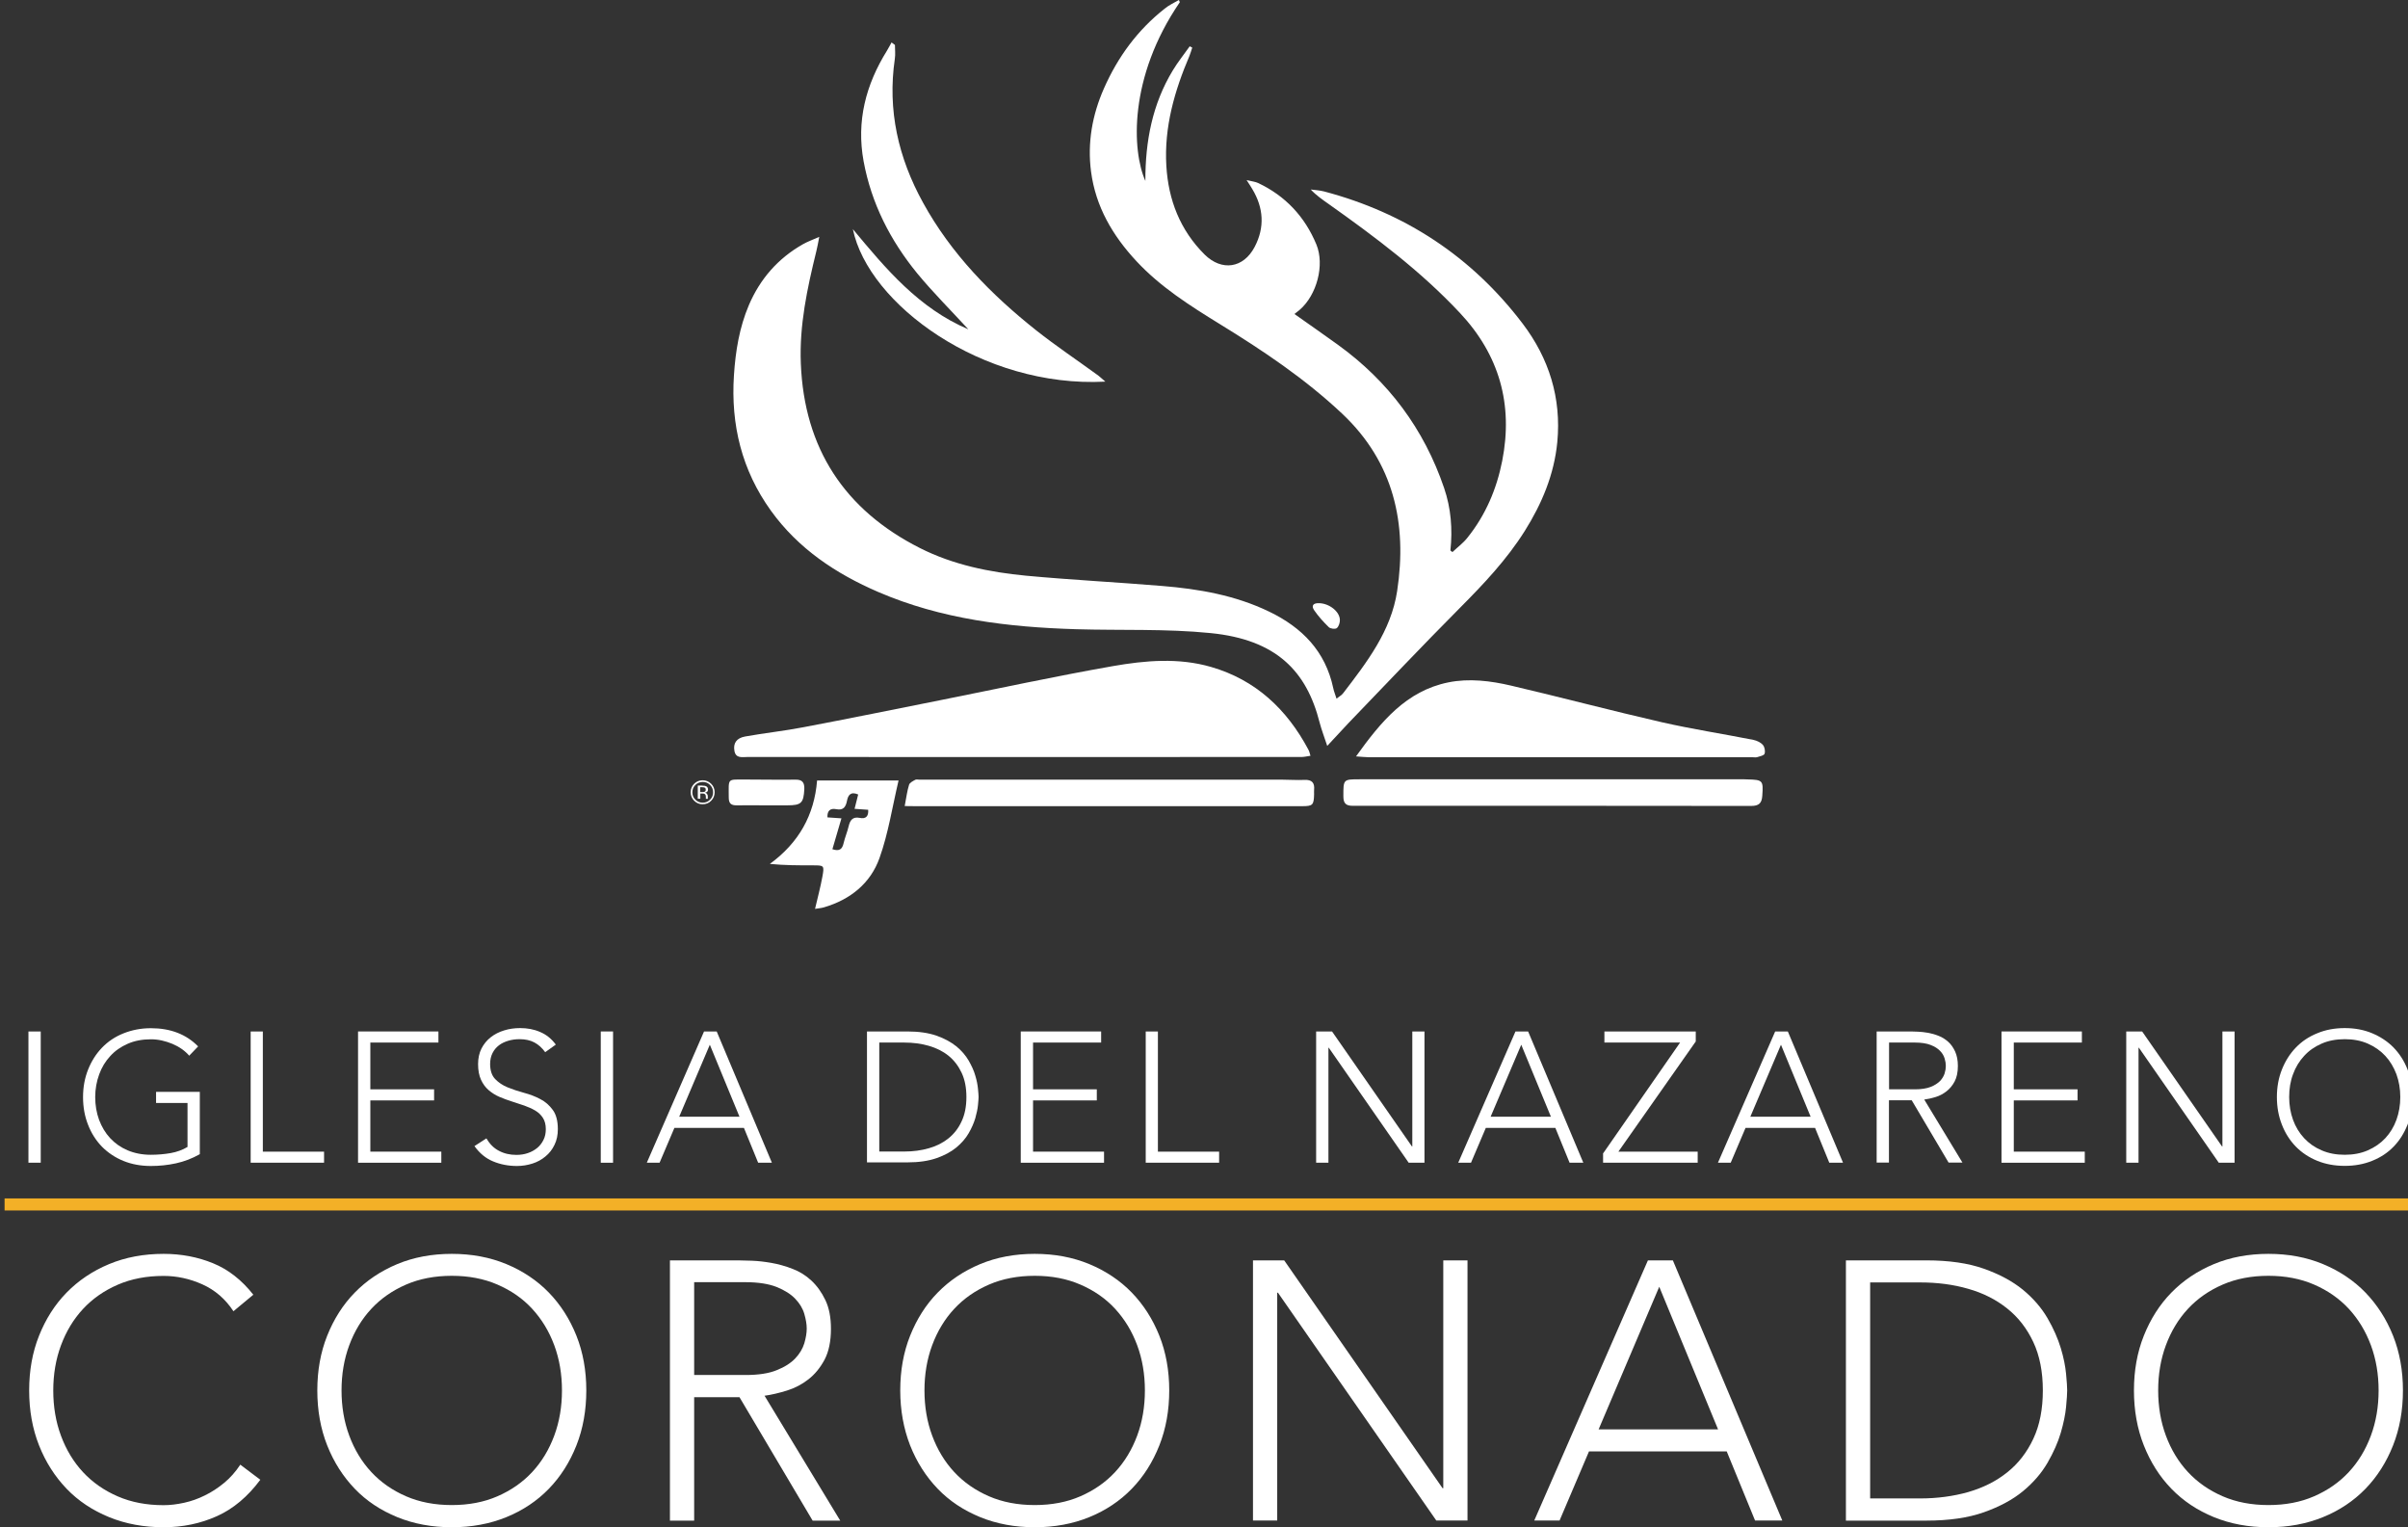 <?xml version="1.0" encoding="utf-8"?>
<!-- Generator: Adobe Illustrator 21.1.0, SVG Export Plug-In . SVG Version: 6.00 Build 0)  -->
<!DOCTYPE svg PUBLIC "-//W3C//DTD SVG 1.1//EN" "http://www.w3.org/Graphics/SVG/1.1/DTD/svg11.dtd">
<svg version="1.1" id="Layer_1" xmlns="http://www.w3.org/2000/svg" xmlns:xlink="http://www.w3.org/1999/xlink" x="0px" y="0px"
	 viewBox="0 0 199.81 126.69" enable-background="new 0 0 199.81 126.69" xml:space="preserve">
<rect x="0" y="0" width="199.81" height="126.69" fill="#333333" stroke="none"/>
<g>
	<g>
		<path fill-rule="evenodd" clip-rule="evenodd" fill="#FFFFFF" d="M97.9,0.18c-4.28,6.25-3.97,12.35-2.86,14.83
			c-0.01-3.31,0.59-6.38,2.27-9.16c0.42-0.7,0.94-1.34,1.41-2.01c0.07,0.04,0.14,0.07,0.21,0.11c-0.08,0.23-0.14,0.46-0.23,0.68
			c-1.24,2.91-2.11,5.91-1.92,9.13c0.17,2.83,1.14,5.33,3.18,7.36c1.42,1.4,3.22,1.14,4.15-0.64c0.85-1.62,0.74-3.24-0.2-4.8
			c-0.11-0.19-0.23-0.37-0.47-0.74c0.44,0.11,0.72,0.13,0.95,0.24c2.27,1.07,3.88,2.79,4.84,5.1c0.7,1.7,0.04,4.19-1.38,5.42
			c-0.13,0.11-0.27,0.22-0.44,0.35c1.22,0.86,2.41,1.69,3.59,2.54c4.2,3.03,7.16,6.99,8.83,11.9c0.57,1.67,0.71,3.42,0.52,5.18
			c0.05,0.04,0.11,0.09,0.17,0.13c0.42-0.4,0.9-0.75,1.25-1.2c1.5-1.87,2.42-4.03,2.88-6.37c0.92-4.68-0.24-8.79-3.52-12.28
			c-3.24-3.46-7.01-6.28-10.86-9.01c-0.51-0.36-1.03-0.71-1.51-1.22c0.37,0.05,0.75,0.07,1.1,0.16c6.74,1.78,12.27,5.42,16.48,10.96
			c2.19,2.88,3.23,6.18,2.88,9.84c-0.26,2.69-1.28,5.11-2.7,7.37c-1.49,2.37-3.4,4.39-5.37,6.37c-3.13,3.15-6.19,6.38-9.27,9.58
			c-0.55,0.58-1.09,1.17-1.75,1.88c-0.25-0.75-0.47-1.33-0.63-1.93c-1.08-4.27-3.59-6.89-9.06-7.43c-3.69-0.37-7.44-0.21-11.16-0.32
			c-5.63-0.17-11.17-0.83-16.41-3.09c-3.52-1.52-6.63-3.59-8.9-6.74c-2.42-3.36-3.34-7.14-3.07-11.24c0.13-2,0.45-3.96,1.24-5.82
			c0.93-2.17,2.41-3.87,4.47-5.04c0.38-0.22,0.81-0.37,1.37-0.62c-0.1,0.51-0.16,0.87-0.25,1.22c-0.75,3.05-1.41,6.12-1.28,9.29
			c0.28,7.04,3.63,12.15,9.89,15.31c2.75,1.39,5.76,2,8.8,2.29c3.75,0.35,7.52,0.54,11.27,0.85c3.07,0.25,6.08,0.77,8.9,2.13
			c2.74,1.32,4.67,3.29,5.32,6.35c0.05,0.26,0.16,0.5,0.27,0.87c0.24-0.19,0.43-0.29,0.55-0.45c1.97-2.57,3.98-5.17,4.48-8.47
			c0.85-5.59-0.27-10.67-4.55-14.71c-3.09-2.91-6.59-5.25-10.19-7.46c-2.47-1.52-4.91-3.07-6.9-5.21c-1.97-2.12-3.38-4.52-3.76-7.43
			c-0.31-2.39,0.1-4.69,1.07-6.89c1.15-2.61,2.79-4.85,5.04-6.62C97,0.42,97.43,0.23,97.82,0C97.85,0.06,97.87,0.12,97.9,0.18z"/>
		<path fill-rule="evenodd" clip-rule="evenodd" fill="#FFFFFF" d="M108.74,62.7c-0.28,0.04-0.52,0.1-0.75,0.1
			c-15.33,0-30.66,0.01-45.98,0c-0.41,0-0.96,0.14-1.07-0.51c-0.11-0.62,0.16-1.06,0.89-1.19c1.61-0.29,3.24-0.46,4.84-0.77
			c3.8-0.72,7.59-1.49,11.39-2.25c4.76-0.95,9.51-1.98,14.29-2.82c2.69-0.47,5.45-0.71,8.14,0.07c3.7,1.07,6.29,3.51,8.07,6.85
			C108.64,62.31,108.67,62.47,108.74,62.7z"/>
		<path fill-rule="evenodd" clip-rule="evenodd" fill="#FFFFFF" d="M112.52,62.75c2.07-2.88,4.16-5.43,7.66-6.14
			c1.73-0.35,3.5-0.13,5.21,0.27c4.18,0.98,8.33,2.08,12.52,3.04c2.51,0.57,5.05,0.96,7.58,1.46c0.29,0.06,0.61,0.21,0.79,0.42
			c0.15,0.17,0.21,0.52,0.14,0.73c-0.05,0.15-0.38,0.21-0.6,0.28c-0.12,0.04-0.27,0.01-0.4,0.01c-10.61,0-21.22,0-31.84,0
			C113.29,62.82,113.01,62.78,112.52,62.75z"/>
		<path fill-rule="evenodd" clip-rule="evenodd" fill="#FFFFFF" d="M91.72,31.66C81.5,32.2,72.04,25.22,70.77,19.01
			c2.74,3.3,5.48,6.57,9.58,8.31c-1.44-1.57-2.92-3.04-4.24-4.64c-2.23-2.73-3.8-5.79-4.45-9.3c-0.61-3.33,0.18-6.35,1.94-9.18
			c0.14-0.22,0.25-0.46,0.38-0.68c0.09,0.07,0.19,0.14,0.28,0.21c0,0.39,0.05,0.78-0.01,1.16c-0.62,4.25,0.29,8.2,2.34,11.92
			c2.33,4.24,5.65,7.63,9.41,10.61c1.62,1.28,3.34,2.43,5,3.64C91.21,31.2,91.39,31.38,91.72,31.66z"/>
		<path fill-rule="evenodd" clip-rule="evenodd" fill="#FFFFFF" d="M128.85,64.65c5.29,0,10.59,0,15.89,0c0.09,0,0.18,0,0.27,0.01
			c1.27,0.03,1.31,0.09,1.22,1.36c-0.04,0.61-0.28,0.84-0.92,0.84c-11.02-0.02-22.04-0.01-33.05-0.01c-0.58,0-0.79-0.2-0.79-0.79
			c0-1.41-0.02-1.41,1.36-1.41c5.34,0,10.68,0,16.02,0C128.85,64.66,128.85,64.66,128.85,64.65z"/>
		<path fill-rule="evenodd" clip-rule="evenodd" fill="#FFFFFF" d="M75.07,66.87c0.13-0.68,0.2-1.24,0.36-1.76
			c0.05-0.18,0.32-0.31,0.52-0.42c0.08-0.05,0.22-0.01,0.33-0.01c10.03,0,20.06,0,30.08,0c0.63,0,1.26,0.05,1.88,0.02
			c0.63-0.03,0.86,0.25,0.8,0.84c-0.01,0.11,0,0.23,0,0.34c-0.02,0.91-0.11,1-1,1c-10.7,0-21.4,0-32.11,0
			C75.68,66.87,75.44,66.87,75.07,66.87z"/>
		<path fill-rule="evenodd" clip-rule="evenodd" fill="#FFFFFF" d="M67.8,64.75c2.25,0,4.42,0,6.76,0c-0.52,2.2-0.85,4.39-1.58,6.43
			c-0.75,2.11-2.43,3.45-4.6,4.09c-0.23,0.07-0.47,0.08-0.75,0.13c0.22-0.94,0.45-1.8,0.61-2.67c0.17-0.94,0.14-0.94-0.78-0.94
			c-1.18,0-2.36,0-3.58-0.12C66.28,69.92,67.57,67.62,67.8,64.75z M72.04,67.18c-0.36-0.03-0.73-0.05-1.13-0.08
			c0.11-0.45,0.21-0.83,0.3-1.19c-0.63-0.27-0.84,0.06-0.93,0.53c-0.1,0.5-0.3,0.81-0.89,0.69c-0.5-0.1-0.76,0.13-0.73,0.68
			c0.37,0.03,0.74,0.05,1.16,0.08c-0.26,0.89-0.51,1.73-0.75,2.56c0.59,0.2,0.82-0.01,0.93-0.5c0.11-0.48,0.31-0.93,0.42-1.41
			c0.12-0.5,0.33-0.8,0.91-0.69C71.84,67.96,72.08,67.73,72.04,67.18z"/>
		<path fill-rule="evenodd" clip-rule="evenodd" fill="#FFFFFF" d="M63.45,66.81c-0.76,0-1.53-0.01-2.29,0
			c-0.46,0.01-0.69-0.12-0.69-0.64c0-1.67-0.17-1.49,1.44-1.5c1.37,0,2.74,0.03,4.11,0.01c0.58-0.01,0.74,0.27,0.72,0.79
			c-0.06,1.15-0.25,1.34-1.4,1.34C64.71,66.81,64.08,66.81,63.45,66.81z"/>
		<path fill-rule="evenodd" clip-rule="evenodd" fill="#FFFFFF" d="M109.45,50.04c0.83,0.01,1.71,0.68,1.73,1.38
			c0.01,0.23-0.09,0.56-0.26,0.69c-0.13,0.1-0.53,0.05-0.66-0.08c-0.44-0.43-0.86-0.89-1.21-1.4
			C108.78,50.24,108.98,50.02,109.45,50.04z"/>
		<g>
			<path fill="#FFFFFF" d="M59.01,66.43c-0.19,0.2-0.43,0.29-0.71,0.29c-0.28,0-0.51-0.1-0.7-0.29c-0.19-0.19-0.29-0.43-0.29-0.71
				c0-0.27,0.1-0.51,0.29-0.7c0.19-0.19,0.43-0.29,0.7-0.29c0.28,0,0.51,0.1,0.71,0.29c0.19,0.19,0.29,0.43,0.29,0.7
				C59.3,66,59.2,66.24,59.01,66.43z M57.7,65.12c-0.17,0.17-0.25,0.37-0.25,0.61c0,0.24,0.08,0.44,0.25,0.61
				c0.17,0.17,0.37,0.25,0.61,0.25c0.24,0,0.44-0.08,0.61-0.25c0.17-0.17,0.25-0.37,0.25-0.61c0-0.24-0.08-0.44-0.25-0.61
				c-0.17-0.17-0.37-0.25-0.61-0.25C58.07,64.87,57.86,64.96,57.7,65.12z M58.28,65.18c0.14,0,0.23,0.01,0.3,0.04
				c0.11,0.05,0.17,0.14,0.17,0.28c0,0.1-0.04,0.17-0.11,0.21c-0.04,0.03-0.09,0.04-0.16,0.05c0.09,0.01,0.15,0.05,0.19,0.11
				c0.04,0.06,0.06,0.11,0.06,0.17v0.08c0,0.02,0,0.05,0,0.08c0,0.03,0,0.05,0.01,0.06l0.01,0.01h-0.18c0,0,0-0.01,0-0.01
				c0,0,0-0.01,0-0.01l0-0.04v-0.09c0-0.13-0.03-0.21-0.1-0.25c-0.04-0.03-0.11-0.04-0.21-0.04h-0.15v0.43H57.9v-1.09H58.28z
				 M58.49,65.35c-0.05-0.03-0.13-0.04-0.23-0.04h-0.16v0.4h0.17c0.08,0,0.14-0.01,0.18-0.02c0.08-0.03,0.11-0.09,0.11-0.17
				C58.56,65.43,58.54,65.38,58.49,65.35z"/>
		</g>
	</g>
	<g>
		<g>
			<path fill="#FFFFFF" d="M2.36,85.57h1.02v10.89H2.36V85.57z"/>
			<path fill="#FFFFFF" d="M16.58,95.75c-0.64,0.36-1.29,0.61-1.98,0.76s-1.38,0.22-2.08,0.22c-0.83,0-1.59-0.14-2.28-0.42
				c-0.69-0.28-1.28-0.68-1.78-1.18c-0.49-0.51-0.88-1.11-1.15-1.81c-0.28-0.7-0.42-1.47-0.42-2.3c0-0.83,0.14-1.59,0.42-2.29
				c0.28-0.7,0.66-1.3,1.15-1.81c0.49-0.51,1.08-0.91,1.78-1.19s1.45-0.43,2.28-0.43c1.62,0,2.93,0.5,3.92,1.51l-0.74,0.77
				c-0.16-0.19-0.37-0.38-0.61-0.55c-0.24-0.17-0.5-0.31-0.78-0.43c-0.28-0.12-0.58-0.21-0.88-0.28c-0.31-0.07-0.61-0.1-0.91-0.1
				c-0.71,0-1.35,0.12-1.92,0.37s-1.05,0.58-1.45,1.02c-0.4,0.43-0.71,0.94-0.92,1.52S7.9,90.33,7.9,91.01
				c0,0.68,0.11,1.31,0.32,1.89c0.22,0.58,0.52,1.09,0.92,1.52s0.88,0.77,1.45,1.01s1.21,0.37,1.92,0.37c0.58,0,1.13-0.05,1.65-0.14
				c0.51-0.09,0.98-0.26,1.4-0.51V91.5h-2.61v-0.92h3.63V95.75z"/>
			<path fill="#FFFFFF" d="M20.79,85.57h1.02v9.97h5.08v0.92h-6.09V85.57z"/>
			<path fill="#FFFFFF" d="M29.72,85.57h6.66v0.92h-5.65v3.88h5.29v0.92h-5.29v4.25h5.89v0.92h-6.91V85.57z"/>
			<path fill="#FFFFFF" d="M40.36,94.44c0.27,0.46,0.61,0.81,1.04,1.03c0.43,0.23,0.91,0.34,1.45,0.34c0.34,0,0.66-0.05,0.95-0.15
				c0.3-0.1,0.56-0.25,0.78-0.43c0.22-0.18,0.39-0.41,0.52-0.67c0.13-0.26,0.19-0.56,0.19-0.88c0-0.38-0.08-0.69-0.24-0.94
				s-0.37-0.45-0.64-0.61c-0.27-0.16-0.57-0.29-0.9-0.41c-0.33-0.11-0.68-0.23-1.03-0.34c-0.35-0.11-0.7-0.24-1.03-0.38
				c-0.33-0.14-0.63-0.33-0.9-0.56s-0.48-0.52-0.64-0.87c-0.16-0.35-0.24-0.78-0.24-1.29c0-0.48,0.09-0.91,0.28-1.29
				c0.19-0.37,0.45-0.69,0.77-0.94c0.32-0.25,0.69-0.44,1.12-0.57c0.42-0.13,0.86-0.19,1.32-0.19c0.59,0,1.15,0.1,1.65,0.32
				c0.51,0.21,0.95,0.56,1.31,1.05l-0.88,0.63c-0.26-0.36-0.56-0.63-0.9-0.81c-0.34-0.18-0.75-0.27-1.22-0.27
				c-0.33,0-0.64,0.04-0.94,0.13s-0.56,0.21-0.78,0.38c-0.22,0.17-0.4,0.38-0.53,0.64c-0.13,0.26-0.2,0.56-0.2,0.91
				c0,0.54,0.14,0.96,0.42,1.25c0.28,0.29,0.62,0.52,1.04,0.69c0.42,0.17,0.87,0.32,1.35,0.45c0.49,0.13,0.94,0.3,1.35,0.52
				c0.42,0.21,0.76,0.52,1.04,0.9c0.28,0.38,0.42,0.92,0.42,1.59c0,0.49-0.09,0.93-0.28,1.31c-0.18,0.38-0.43,0.7-0.75,0.96
				c-0.31,0.26-0.67,0.46-1.08,0.59c-0.41,0.13-0.84,0.2-1.28,0.2c-0.72,0-1.38-0.13-1.98-0.38c-0.61-0.25-1.12-0.67-1.55-1.27
				L40.36,94.44z"/>
			<path fill="#FFFFFF" d="M49.85,85.57h1.02v10.89h-1.02V85.57z"/>
			<path fill="#FFFFFF" d="M58.42,85.57h1.05l4.58,10.89h-1.14l-1.18-2.89h-5.77l-1.23,2.89h-1.06L58.42,85.57z M58.9,86.67
				l-2.54,5.97h5L58.9,86.67z"/>
			<path fill="#FFFFFF" d="M71.94,85.57h3.37c0.94,0,1.74,0.12,2.4,0.35c0.66,0.23,1.2,0.53,1.64,0.88
				c0.44,0.36,0.78,0.76,1.03,1.19c0.25,0.44,0.44,0.85,0.55,1.25c0.12,0.4,0.19,0.76,0.22,1.08c0.03,0.32,0.05,0.55,0.05,0.68
				c0,0.13-0.02,0.36-0.05,0.68c-0.03,0.32-0.11,0.68-0.22,1.08c-0.12,0.4-0.3,0.82-0.55,1.25c-0.25,0.44-0.6,0.83-1.03,1.19
				c-0.44,0.36-0.98,0.65-1.64,0.88c-0.66,0.23-1.46,0.35-2.4,0.35h-3.37V85.57z M72.96,95.53h2.09c0.72,0,1.39-0.09,2.02-0.27
				c0.63-0.18,1.17-0.45,1.63-0.82s0.83-0.84,1.09-1.41c0.27-0.57,0.4-1.24,0.4-2.02s-0.13-1.45-0.4-2.02
				c-0.27-0.57-0.63-1.04-1.09-1.41s-1.01-0.64-1.63-0.82s-1.3-0.27-2.02-0.27h-2.09V95.53z"/>
			<path fill="#FFFFFF" d="M84.71,85.57h6.66v0.92h-5.65v3.88h5.29v0.92h-5.29v4.25h5.89v0.92h-6.91V85.57z"/>
			<path fill="#FFFFFF" d="M95.06,85.57h1.02v9.97h5.08v0.92h-6.09V85.57z"/>
			<path fill="#FFFFFF" d="M109.22,85.57h1.31l6.63,9.54h0.03v-9.54h1.01v10.89h-1.31l-6.63-9.54h-0.03v9.54h-1.02V85.57z"/>
			<path fill="#FFFFFF" d="M125.75,85.57h1.05l4.58,10.89h-1.14l-1.18-2.89h-5.77l-1.23,2.89H121L125.75,85.57z M126.23,86.67
				l-2.54,5.97h5L126.23,86.67z"/>
			<path fill="#FFFFFF" d="M133.04,95.66l6.37-9.17h-6.28v-0.92h7.58v0.83l-6.42,9.14h6.58v0.92h-7.85V95.66z"/>
			<path fill="#FFFFFF" d="M147.3,85.57h1.05l4.58,10.89h-1.14l-1.18-2.89h-5.77l-1.23,2.89h-1.06L147.3,85.57z M147.78,86.67
				l-2.54,5.97h5L147.78,86.67z"/>
			<path fill="#FFFFFF" d="M155.73,85.57h2.86c0.14,0,0.34,0.01,0.58,0.02c0.25,0.01,0.51,0.04,0.8,0.09
				c0.29,0.05,0.58,0.13,0.88,0.25c0.3,0.11,0.56,0.28,0.8,0.49c0.24,0.21,0.43,0.49,0.58,0.81c0.15,0.33,0.23,0.73,0.23,1.2
				c0,0.52-0.09,0.95-0.27,1.29c-0.18,0.34-0.41,0.61-0.68,0.82c-0.27,0.21-0.57,0.37-0.9,0.47s-0.64,0.17-0.94,0.21l3.17,5.23
				h-1.15l-3.06-5.17h-1.89v5.17h-1.02V85.57z M156.75,90.37h2.15c0.53,0,0.97-0.07,1.3-0.2c0.33-0.13,0.59-0.3,0.78-0.49
				c0.18-0.19,0.31-0.41,0.38-0.63c0.07-0.23,0.1-0.43,0.1-0.62s-0.03-0.39-0.1-0.62c-0.07-0.23-0.19-0.44-0.38-0.63
				c-0.18-0.19-0.44-0.36-0.78-0.49c-0.33-0.13-0.77-0.2-1.3-0.2h-2.15V90.37z"/>
			<path fill="#FFFFFF" d="M166.09,85.57h6.66v0.92h-5.65v3.88h5.29v0.92h-5.29v4.25h5.89v0.92h-6.91V85.57z"/>
			<path fill="#FFFFFF" d="M176.44,85.57h1.31l6.63,9.54h0.03v-9.54h1.01v10.89h-1.31l-6.63-9.54h-0.03v9.54h-1.02V85.57z"/>
			<path fill="#FFFFFF" d="M188.93,91.01c0-0.83,0.14-1.59,0.42-2.29c0.28-0.7,0.66-1.3,1.15-1.81c0.49-0.51,1.08-0.91,1.78-1.19
				c0.69-0.29,1.45-0.43,2.28-0.43c0.83,0,1.59,0.14,2.28,0.43s1.28,0.68,1.78,1.19c0.49,0.51,0.88,1.11,1.15,1.81
				c0.28,0.7,0.42,1.46,0.42,2.29c0,0.83-0.14,1.6-0.42,2.3c-0.28,0.7-0.66,1.31-1.15,1.81c-0.49,0.51-1.08,0.9-1.78,1.18
				c-0.69,0.28-1.45,0.42-2.28,0.42c-0.83,0-1.59-0.14-2.28-0.42c-0.69-0.28-1.29-0.68-1.78-1.18c-0.49-0.51-0.88-1.11-1.15-1.81
				C189.07,92.61,188.93,91.84,188.93,91.01z M189.95,91.01c0,0.68,0.11,1.31,0.32,1.89c0.21,0.58,0.52,1.09,0.92,1.52
				s0.88,0.77,1.45,1.01c0.57,0.25,1.21,0.37,1.92,0.37c0.71,0,1.35-0.12,1.92-0.37s1.05-0.58,1.45-1.01
				c0.4-0.43,0.71-0.94,0.92-1.52c0.21-0.58,0.32-1.21,0.32-1.89c0-0.68-0.11-1.31-0.32-1.89c-0.22-0.58-0.52-1.09-0.92-1.52
				c-0.4-0.43-0.88-0.77-1.45-1.02s-1.21-0.37-1.92-0.37c-0.71,0-1.35,0.12-1.92,0.37c-0.57,0.25-1.05,0.58-1.45,1.02
				c-0.4,0.43-0.71,0.94-0.92,1.52C190.05,89.7,189.95,90.33,189.95,91.01z"/>
		</g>
		<g>
			<path fill="#FFFFFF" d="M21.6,122.76c-1.04,1.4-2.24,2.41-3.6,3.02c-1.36,0.61-2.83,0.92-4.42,0.92c-1.65,0-3.16-0.28-4.53-0.84
				c-1.37-0.56-2.55-1.34-3.52-2.35s-1.74-2.21-2.29-3.6c-0.55-1.39-0.82-2.91-0.82-4.56c0-1.65,0.27-3.16,0.82-4.54
				c0.55-1.38,1.31-2.58,2.29-3.58s2.15-1.79,3.52-2.36c1.37-0.57,2.88-0.85,4.53-0.85c1.46,0,2.83,0.26,4.1,0.78
				c1.27,0.52,2.38,1.39,3.34,2.61l-1.65,1.37c-0.67-1.02-1.53-1.76-2.58-2.23c-1.05-0.47-2.12-0.7-3.22-0.7
				c-1.4,0-2.67,0.24-3.8,0.73c-1.13,0.49-2.09,1.16-2.88,2.01s-1.4,1.86-1.83,3.02s-0.64,2.41-0.64,3.75
				c0,1.34,0.21,2.59,0.64,3.75s1.04,2.17,1.83,3.02s1.75,1.52,2.88,2.01c1.13,0.49,2.39,0.73,3.8,0.73c0.55,0,1.12-0.07,1.71-0.2
				c0.59-0.13,1.16-0.33,1.72-0.61c0.56-0.27,1.09-0.62,1.6-1.04c0.51-0.42,0.95-0.92,1.34-1.51L21.6,122.76z"/>
			<path fill="#FFFFFF" d="M26.33,115.35c0-1.65,0.27-3.16,0.82-4.54c0.55-1.38,1.31-2.58,2.29-3.58s2.15-1.79,3.52-2.36
				c1.37-0.57,2.88-0.85,4.53-0.85c1.65,0,3.15,0.28,4.53,0.85c1.37,0.57,2.55,1.36,3.52,2.36s1.74,2.2,2.29,3.58
				c0.55,1.38,0.82,2.9,0.82,4.54c0,1.65-0.27,3.17-0.82,4.56c-0.55,1.39-1.31,2.59-2.29,3.6s-2.15,1.79-3.52,2.35
				c-1.37,0.56-2.88,0.84-4.53,0.84c-1.65,0-3.16-0.28-4.53-0.84c-1.37-0.56-2.55-1.34-3.52-2.35s-1.74-2.21-2.29-3.6
				C26.6,118.52,26.33,117,26.33,115.35z M28.34,115.35c0,1.34,0.21,2.59,0.64,3.75s1.04,2.17,1.83,3.02s1.75,1.52,2.88,2.01
				c1.13,0.49,2.39,0.73,3.8,0.73c1.4,0,2.67-0.24,3.79-0.73c1.13-0.49,2.09-1.16,2.88-2.01s1.4-1.86,1.83-3.02s0.64-2.41,0.64-3.75
				c0-1.34-0.21-2.59-0.64-3.75s-1.04-2.16-1.83-3.02s-1.75-1.52-2.88-2.01c-1.13-0.49-2.39-0.73-3.79-0.73
				c-1.4,0-2.67,0.24-3.8,0.73c-1.13,0.49-2.09,1.16-2.88,2.01s-1.4,1.86-1.83,3.02S28.34,114.01,28.34,115.35z"/>
			<path fill="#FFFFFF" d="M55.59,104.56h5.67c0.28,0,0.67,0.01,1.16,0.03s1.02,0.08,1.59,0.18c0.57,0.1,1.15,0.26,1.74,0.49
				c0.59,0.22,1.12,0.55,1.58,0.98s0.85,0.97,1.16,1.62s0.46,1.44,0.46,2.38c0,1.04-0.18,1.89-0.53,2.56
				c-0.36,0.67-0.8,1.21-1.34,1.63c-0.54,0.42-1.13,0.73-1.78,0.93c-0.65,0.2-1.27,0.35-1.86,0.43l6.28,10.36h-2.29l-6.07-10.24
				H57.6v10.24h-2.01V104.56z M57.6,114.07h4.27c1.06,0,1.92-0.13,2.58-0.4c0.66-0.26,1.17-0.59,1.54-0.98
				c0.37-0.39,0.61-0.8,0.75-1.25c0.13-0.45,0.2-0.85,0.2-1.22c0-0.37-0.07-0.77-0.2-1.22c-0.13-0.45-0.38-0.86-0.75-1.25
				c-0.37-0.39-0.88-0.71-1.54-0.98c-0.66-0.26-1.52-0.4-2.58-0.4H57.6V114.07z"/>
			<path fill="#FFFFFF" d="M74.7,115.35c0-1.65,0.27-3.16,0.82-4.54c0.55-1.38,1.31-2.58,2.29-3.58s2.15-1.79,3.52-2.36
				c1.37-0.57,2.88-0.85,4.53-0.85c1.65,0,3.15,0.28,4.53,0.85c1.37,0.57,2.55,1.36,3.52,2.36s1.74,2.2,2.29,3.58
				c0.55,1.38,0.82,2.9,0.82,4.54c0,1.65-0.27,3.17-0.82,4.56c-0.55,1.39-1.31,2.59-2.29,3.6s-2.15,1.79-3.52,2.35
				c-1.37,0.56-2.88,0.84-4.53,0.84c-1.65,0-3.16-0.28-4.53-0.84c-1.37-0.56-2.55-1.34-3.52-2.35s-1.74-2.21-2.29-3.6
				C74.98,118.52,74.7,117,74.7,115.35z M76.71,115.35c0,1.34,0.21,2.59,0.64,3.75s1.04,2.17,1.83,3.02s1.75,1.52,2.88,2.01
				c1.13,0.49,2.39,0.73,3.8,0.73c1.4,0,2.67-0.24,3.79-0.73c1.13-0.49,2.09-1.16,2.88-2.01s1.4-1.86,1.83-3.02s0.64-2.41,0.64-3.75
				c0-1.34-0.21-2.59-0.64-3.75s-1.04-2.16-1.83-3.02s-1.75-1.52-2.88-2.01c-1.13-0.49-2.39-0.73-3.79-0.73
				c-1.4,0-2.67,0.24-3.8,0.73c-1.13,0.49-2.09,1.16-2.88,2.01s-1.4,1.86-1.83,3.02S76.71,114.01,76.71,115.35z"/>
			<path fill="#FFFFFF" d="M103.97,104.56h2.59l13.14,18.9h0.06v-18.9h2.01v21.58h-2.59l-13.14-18.9h-0.06v18.9h-2.01V104.56z"/>
			<path fill="#FFFFFF" d="M136.74,104.56h2.07l9.08,21.58h-2.26l-2.35-5.73h-11.43l-2.44,5.73h-2.1L136.74,104.56z M137.68,106.75
				l-5.03,11.83h9.91L137.68,106.75z"/>
			<path fill="#FFFFFF" d="M153.17,104.56h6.68c1.87,0,3.46,0.23,4.76,0.69c1.3,0.46,2.38,1.04,3.25,1.75
				c0.86,0.71,1.54,1.5,2.04,2.36c0.5,0.86,0.86,1.69,1.1,2.48s0.38,1.51,0.44,2.15c0.06,0.64,0.09,1.09,0.09,1.36
				c0,0.26-0.03,0.72-0.09,1.36c-0.06,0.64-0.21,1.36-0.44,2.15c-0.23,0.79-0.6,1.62-1.1,2.49c-0.5,0.86-1.18,1.65-2.04,2.36
				c-0.86,0.71-1.95,1.29-3.25,1.75c-1.3,0.46-2.89,0.69-4.76,0.69h-6.68V104.56z M155.18,124.31h4.15c1.42,0,2.75-0.18,3.99-0.53
				c1.24-0.36,2.32-0.9,3.23-1.63c0.92-0.73,1.64-1.66,2.17-2.79c0.53-1.13,0.79-2.46,0.79-4.01c0-1.54-0.26-2.88-0.79-4.01
				c-0.53-1.13-1.25-2.06-2.17-2.79c-0.91-0.73-1.99-1.28-3.23-1.63c-1.24-0.36-2.57-0.53-3.99-0.53h-4.15V124.31z"/>
			<path fill="#FFFFFF" d="M177.07,115.35c0-1.65,0.27-3.16,0.82-4.54s1.31-2.58,2.29-3.58s2.15-1.79,3.52-2.36
				c1.37-0.57,2.88-0.85,4.53-0.85c1.65,0,3.16,0.28,4.53,0.85c1.37,0.57,2.55,1.36,3.52,2.36c0.97,1.01,1.74,2.2,2.29,3.58
				s0.82,2.9,0.82,4.54c0,1.65-0.27,3.17-0.82,4.56c-0.55,1.39-1.31,2.59-2.29,3.6c-0.98,1.01-2.15,1.79-3.52,2.35
				c-1.37,0.56-2.88,0.84-4.53,0.84c-1.65,0-3.16-0.28-4.53-0.84c-1.37-0.56-2.54-1.34-3.52-2.35s-1.74-2.21-2.29-3.6
				C177.34,118.52,177.07,117,177.07,115.35z M179.08,115.35c0,1.34,0.21,2.59,0.64,3.75s1.04,2.17,1.83,3.02
				c0.79,0.85,1.75,1.52,2.88,2.01c1.13,0.49,2.39,0.73,3.8,0.73s2.67-0.24,3.79-0.73c1.13-0.49,2.09-1.16,2.88-2.01
				c0.79-0.85,1.4-1.86,1.83-3.02s0.64-2.41,0.64-3.75c0-1.34-0.21-2.59-0.64-3.75s-1.04-2.16-1.83-3.02
				c-0.79-0.85-1.75-1.52-2.88-2.01c-1.13-0.49-2.39-0.73-3.79-0.73s-2.67,0.24-3.8,0.73c-1.13,0.49-2.09,1.16-2.88,2.01
				c-0.79,0.85-1.4,1.86-1.83,3.02S179.08,114.01,179.08,115.35z"/>
		</g>
		<line fill="none" stroke="#F3B027" stroke-miterlimit="10" x1="0.38" y1="99.92" x2="200.15" y2="99.92"/>
	</g>
</g>
</svg>
